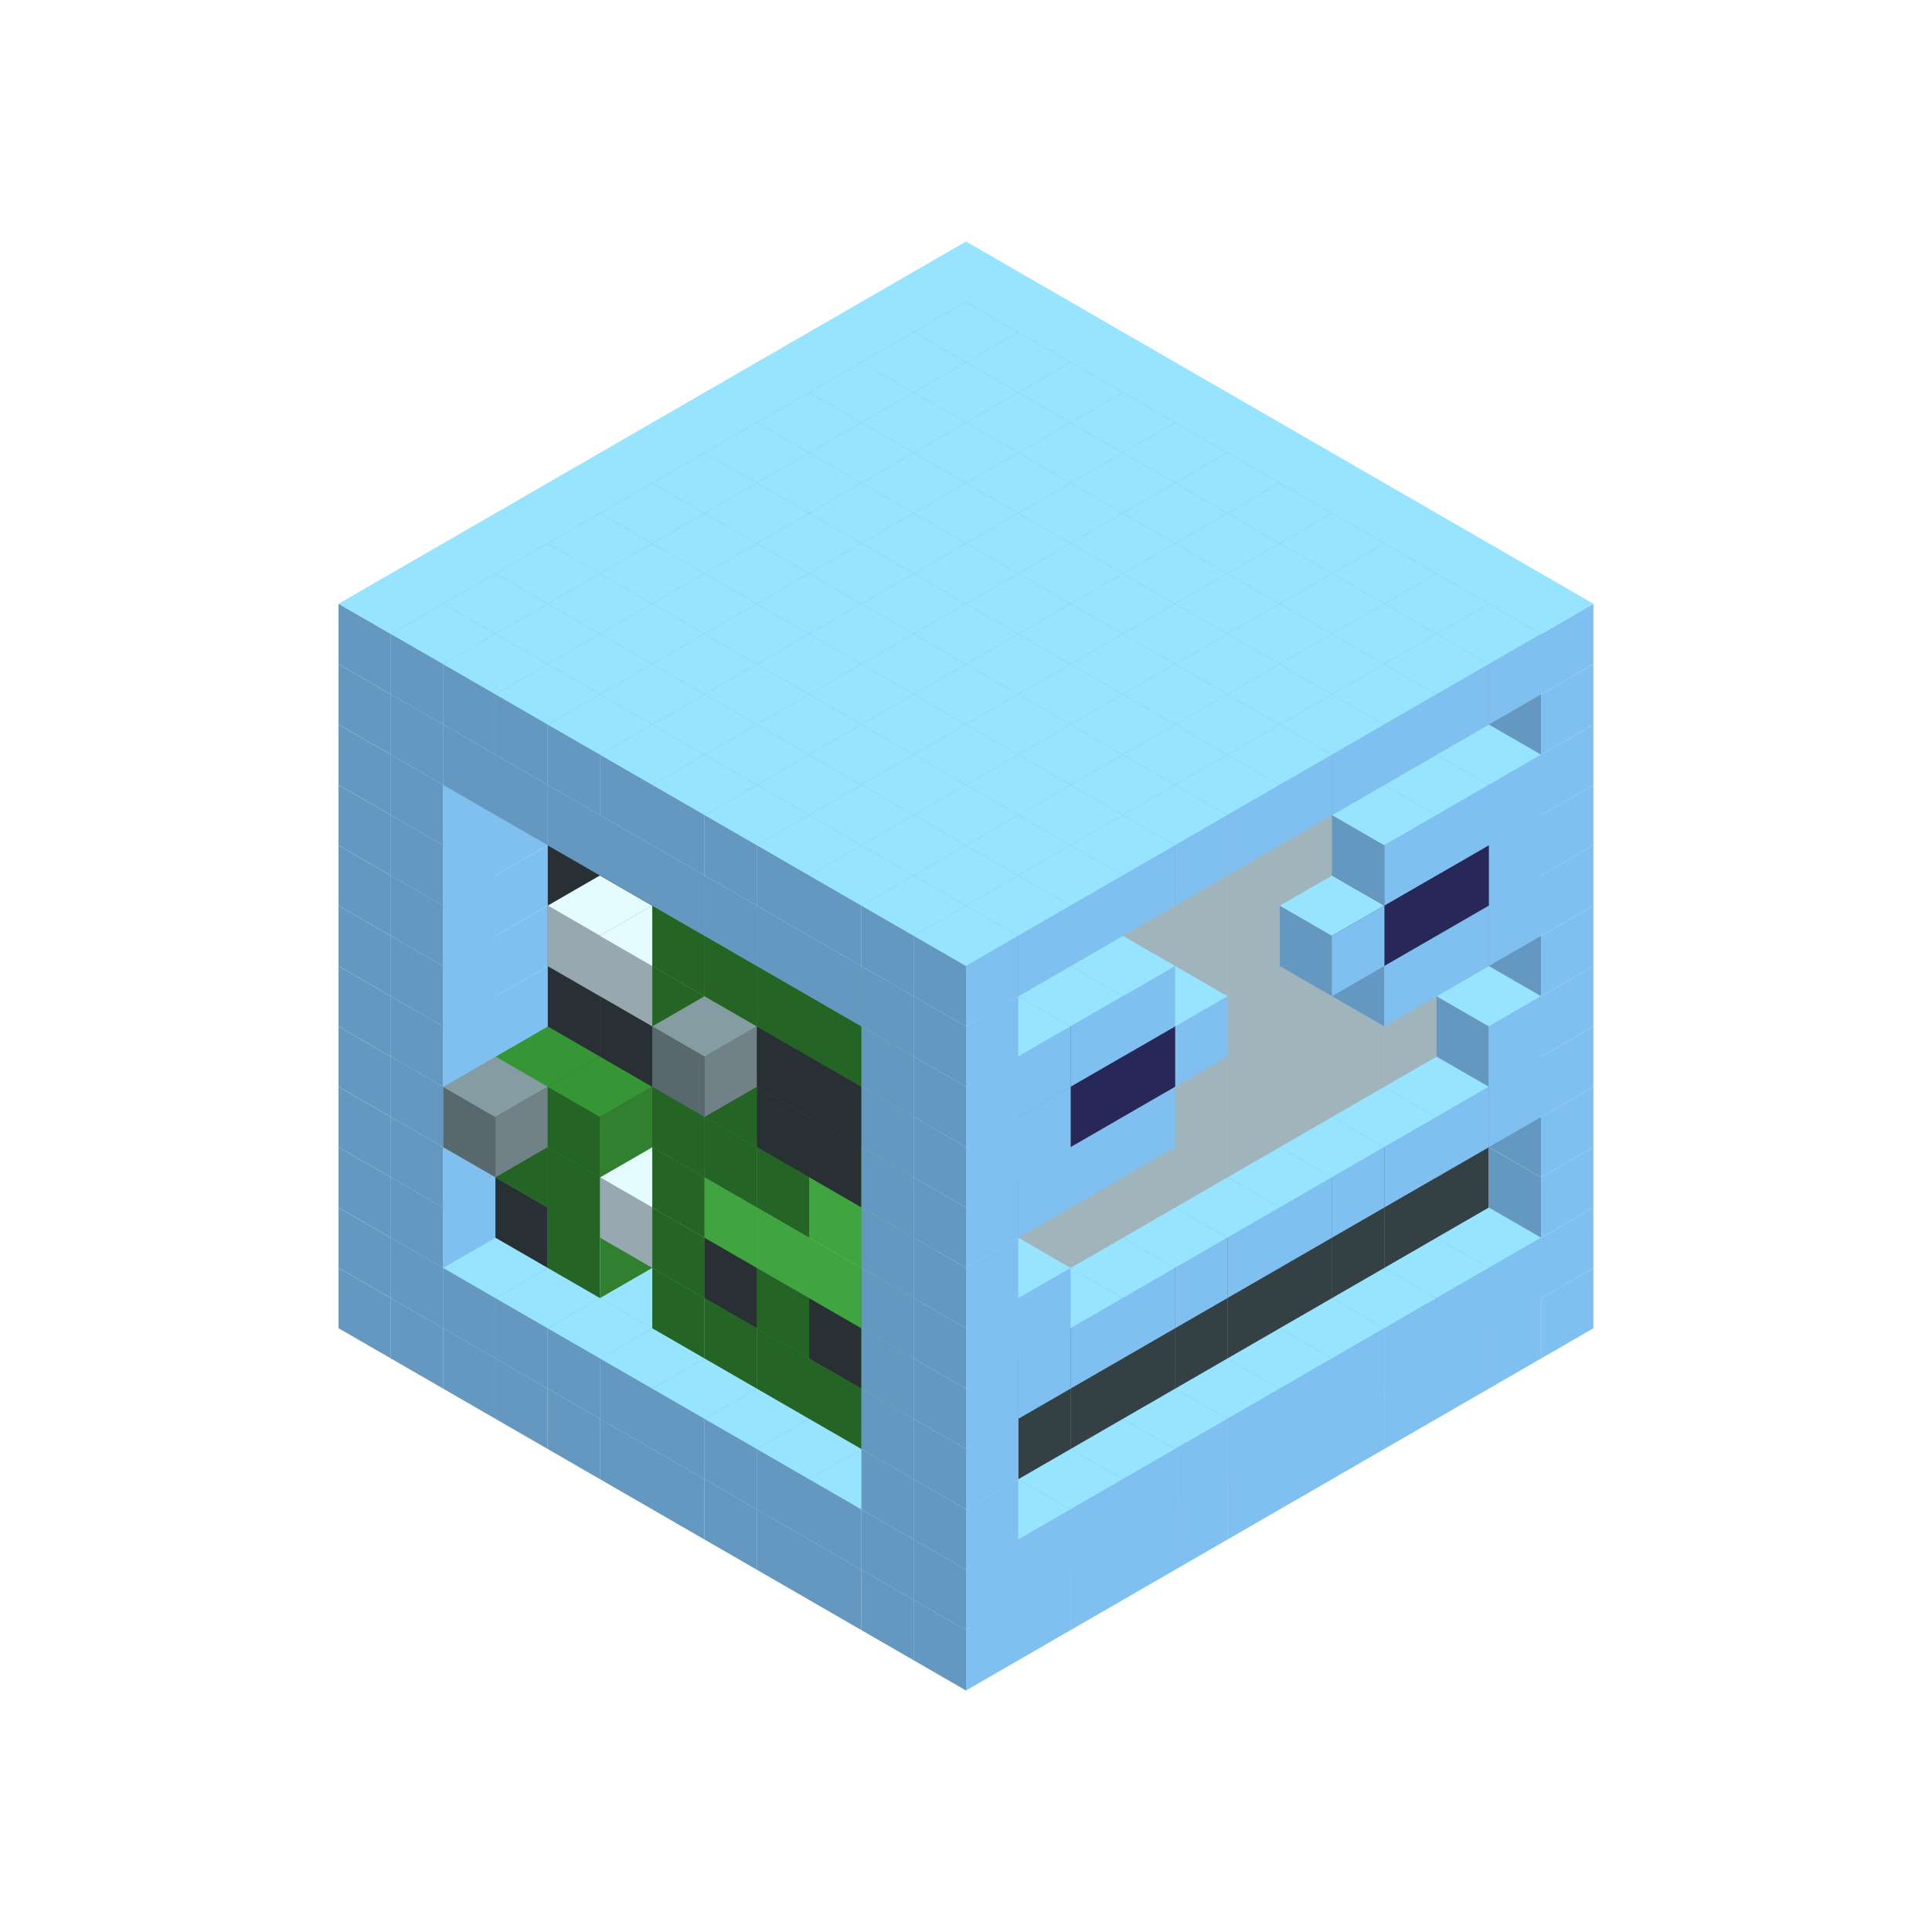 
<svg width='600' height='600' viewBox='4436371 5550000 3200000 3200000' xmlns='http://www.w3.org/2000/svg' xmlns:xlink='http://www.w3.org/1999/xlink'>
<use xlink:href='#v-0x000001a0-1' transform='translate(983738,3600000)'/>
<use xlink:href='#v-0x000001a0-1' transform='translate(1070341,3650000)'/>
<use xlink:href='#v-0x000001a0-1' transform='translate(1156944,3700000)'/>
<use xlink:href='#v-0x000001a0-1' transform='translate(1243547,3750000)'/>
<use xlink:href='#v-0x000001a0-1' transform='translate(1330150,3800000)'/>
<use xlink:href='#v-0x000001a0-1' transform='translate(1416753,3850000)'/>
<use xlink:href='#v-0x000001a0-1' transform='translate(1503356,3900000)'/>
<use xlink:href='#v-0x000001a0-1' transform='translate(1589959,3950000)'/>
<use xlink:href='#v-0x000001a0-1' transform='translate(1676562,4000000)'/>
<use xlink:href='#v-0x000001a0-1' transform='translate(1763165,4050000)'/>
<use xlink:href='#v-0x000001a0-1' transform='translate(1849768,4100000)'/>
<use xlink:href='#v-0x000001a0-1' transform='translate(2889004,3600000)'/>
<use xlink:href='#v-0x000001a0-1' transform='translate(2802401,3650000)'/>
<use xlink:href='#v-0x000001a0-1' transform='translate(2715798,3700000)'/>
<use xlink:href='#v-0x000001a0-1' transform='translate(2629195,3750000)'/>
<use xlink:href='#v-0x000001a0-1' transform='translate(2542592,3800000)'/>
<use xlink:href='#v-0x000001a0-1' transform='translate(2455989,3850000)'/>
<use xlink:href='#v-0x000001a0-1' transform='translate(2369386,3900000)'/>
<use xlink:href='#v-0x000001a0-1' transform='translate(2282783,3950000)'/>
<use xlink:href='#v-0x000001a0-1' transform='translate(2196180,4000000)'/>
<use xlink:href='#v-0x000001a0-1' transform='translate(2109577,4050000)'/>
<use xlink:href='#v-0x000001a0-1' transform='translate(2022974,4100000)'/>
<use xlink:href='#v-0x000001a0-1' transform='translate(1936371,4150000)'/>
<use xlink:href='#v-0x000001a0-1' transform='translate(983738,3500000)'/>
<use xlink:href='#v-0x000001a0-1' transform='translate(1156944,3500000)'/>
<use xlink:href='#v-0x000001a0-1' transform='translate(1070341,3550000)'/>
<use xlink:href='#v-0x000001a0-1' transform='translate(1243547,3550000)'/>
<use xlink:href='#v-0x000001a0-1' transform='translate(1156944,3600000)'/>
<use xlink:href='#v-0x000001a0-1' transform='translate(1330150,3600000)'/>
<use xlink:href='#v-0x000001a0-1' transform='translate(1243547,3650000)'/>
<use xlink:href='#v-0x000001a0-1' transform='translate(1416753,3650000)'/>
<use xlink:href='#v-0x000001a0-1' transform='translate(1330150,3700000)'/>
<use xlink:href='#v-0x000001a0-1' transform='translate(1503356,3700000)'/>
<use xlink:href='#v-0x000001a0-1' transform='translate(1416753,3750000)'/>
<use xlink:href='#v-0x000001a0-1' transform='translate(1589959,3750000)'/>
<use xlink:href='#v-0x000001a0-1' transform='translate(1503356,3800000)'/>
<use xlink:href='#v-0x000001a0-1' transform='translate(1676562,3800000)'/>
<use xlink:href='#v-0x000001a0-1' transform='translate(1589959,3850000)'/>
<use xlink:href='#v-0x000001a0-1' transform='translate(1763165,3850000)'/>
<use xlink:href='#v-0x000001a0-1' transform='translate(1676562,3900000)'/>
<use xlink:href='#v-0x000001a0-1' transform='translate(1849768,3900000)'/>
<use xlink:href='#v-0x000001a0-1' transform='translate(1763165,3950000)'/>
<use xlink:href='#v-0x000001a0-2' transform='translate(2715798,3500000)'/>
<use xlink:href='#v-0x000001a0-2' transform='translate(2629195,3550000)'/>
<use xlink:href='#v-0x000001a0-2' transform='translate(2542592,3600000)'/>
<use xlink:href='#v-0x000001a0-2' transform='translate(2455989,3650000)'/>
<use xlink:href='#v-0x000001a0-2' transform='translate(2369386,3700000)'/>
<use xlink:href='#v-0x000001a0-2' transform='translate(2282783,3750000)'/>
<use xlink:href='#v-0x000001a0-2' transform='translate(2196180,3800000)'/>
<use xlink:href='#v-0x000001a0-2' transform='translate(2109577,3850000)'/>
<use xlink:href='#v-0x000001a0-2' transform='translate(2022974,3900000)'/>
<use xlink:href='#v-0x000001a0-1' transform='translate(1936371,3950000)'/>
<use xlink:href='#v-0x000001a0-1' transform='translate(1849768,4000000)'/>
<use xlink:href='#v-0x000001a0-1' transform='translate(2889004,3500000)'/>
<use xlink:href='#v-0x000001a0-1' transform='translate(2802401,3550000)'/>
<use xlink:href='#v-0x000001a0-1' transform='translate(2715798,3600000)'/>
<use xlink:href='#v-0x000001a0-1' transform='translate(2629195,3650000)'/>
<use xlink:href='#v-0x000001a0-1' transform='translate(2542592,3700000)'/>
<use xlink:href='#v-0x000001a0-1' transform='translate(2455989,3750000)'/>
<use xlink:href='#v-0x000001a0-1' transform='translate(2369386,3800000)'/>
<use xlink:href='#v-0x000001a0-1' transform='translate(2282783,3850000)'/>
<use xlink:href='#v-0x000001a0-1' transform='translate(2196180,3900000)'/>
<use xlink:href='#v-0x000001a0-1' transform='translate(2109577,3950000)'/>
<use xlink:href='#v-0x000001a0-1' transform='translate(2022974,4000000)'/>
<use xlink:href='#v-0x000001a0-1' transform='translate(1936371,4050000)'/>
<use xlink:href='#v-0x000001a0-1' transform='translate(983738,3400000)'/>
<use xlink:href='#v-0x000001a0-1' transform='translate(1156944,3400000)'/>
<use xlink:href='#v-0x000001a0-1' transform='translate(1070341,3450000)'/>
<use xlink:href='#v-0x000001a0-7' transform='translate(1330150,3400000)'/>
<use xlink:href='#v-0x000001a0-7' transform='translate(1243547,3450000)'/>
<use xlink:href='#v-0x000001a0-7' transform='translate(1416753,3450000)'/>
<use xlink:href='#v-0x000001a0-5' transform='translate(1330150,3500000)'/>
<use xlink:href='#v-0x000001a0-7' transform='translate(1503356,3500000)'/>
<use xlink:href='#v-0x000001a0-7' transform='translate(1589959,3550000)'/>
<use xlink:href='#v-0x000001a0-5' transform='translate(1503356,3600000)'/>
<use xlink:href='#v-0x000001a0-7' transform='translate(1676562,3600000)'/>
<use xlink:href='#v-0x000001a0-5' transform='translate(1589959,3650000)'/>
<use xlink:href='#v-0x000001a0-7' transform='translate(1763165,3650000)'/>
<use xlink:href='#v-0x000001a0-5' transform='translate(1676562,3700000)'/>
<use xlink:href='#v-0x000001a0-7' transform='translate(1849768,3700000)'/>
<use xlink:href='#v-0x000001a0-5' transform='translate(1763165,3750000)'/>
<use xlink:href='#v-0x000001a0-7' transform='translate(1936371,3750000)'/>
<use xlink:href='#v-0x000001a0-5' transform='translate(1849768,3800000)'/>
<use xlink:href='#v-0x000001a0-4' transform='translate(2715798,3400000)'/>
<use xlink:href='#v-0x000001a0-4' transform='translate(2629195,3450000)'/>
<use xlink:href='#v-0x000001a0-4' transform='translate(2542592,3500000)'/>
<use xlink:href='#v-0x000001a0-4' transform='translate(2455989,3550000)'/>
<use xlink:href='#v-0x000001a0-4' transform='translate(2369386,3600000)'/>
<use xlink:href='#v-0x000001a0-4' transform='translate(2282783,3650000)'/>
<use xlink:href='#v-0x000001a0-4' transform='translate(2196180,3700000)'/>
<use xlink:href='#v-0x000001a0-4' transform='translate(2109577,3750000)'/>
<use xlink:href='#v-0x000001a0-4' transform='translate(2022974,3800000)'/>
<use xlink:href='#v-0x000001a0-1' transform='translate(1936371,3850000)'/>
<use xlink:href='#v-0x000001a0-1' transform='translate(1849768,3900000)'/>
<use xlink:href='#v-0x000001a0-1' transform='translate(2889004,3400000)'/>
<use xlink:href='#v-0x000001a0-1' transform='translate(1936371,3950000)'/>
<use xlink:href='#v-0x000001a0-1' transform='translate(983738,3300000)'/>
<use xlink:href='#v-0x000001a0-1' transform='translate(1156944,3300000)'/>
<use xlink:href='#v-0x000001a0-1' transform='translate(1070341,3350000)'/>
<use xlink:href='#v-0x000001a0-7' transform='translate(1330150,3300000)'/>
<use xlink:href='#v-0x000001a0-5' transform='translate(1243547,3350000)'/>
<use xlink:href='#v-0x000001a0-7' transform='translate(1416753,3350000)'/>
<use xlink:href='#v-0x000001a0-5' transform='translate(1330150,3400000)'/>
<use xlink:href='#v-0x000001a0-7' transform='translate(1503356,3400000)'/>
<use xlink:href='#v-0x000001a0-9' transform='translate(1416753,3450000)'/>
<use xlink:href='#v-0x000001a0-7' transform='translate(1589959,3450000)'/>
<use xlink:href='#v-0x000001a0-5' transform='translate(1503356,3500000)'/>
<use xlink:href='#v-0x000001a0-7' transform='translate(1676562,3500000)'/>
<use xlink:href='#v-0x000001a0-7' transform='translate(1589959,3550000)'/>
<use xlink:href='#v-0x000001a0-7' transform='translate(1763165,3550000)'/>
<use xlink:href='#v-0x000001a0-5' transform='translate(1676562,3600000)'/>
<use xlink:href='#v-0x000001a0-7' transform='translate(1849768,3600000)'/>
<use xlink:href='#v-0x000001a0-7' transform='translate(1763165,3650000)'/>
<use xlink:href='#v-0x000001a0-7' transform='translate(1936371,3650000)'/>
<use xlink:href='#v-0x000001a0-5' transform='translate(1849768,3700000)'/>
<use xlink:href='#v-0x000001a0-4' transform='translate(2715798,3300000)'/>
<use xlink:href='#v-0x000001a0-4' transform='translate(2629195,3350000)'/>
<use xlink:href='#v-0x000001a0-4' transform='translate(2542592,3400000)'/>
<use xlink:href='#v-0x000001a0-4' transform='translate(2455989,3450000)'/>
<use xlink:href='#v-0x000001a0-4' transform='translate(2369386,3500000)'/>
<use xlink:href='#v-0x000001a0-4' transform='translate(2282783,3550000)'/>
<use xlink:href='#v-0x000001a0-4' transform='translate(2196180,3600000)'/>
<use xlink:href='#v-0x000001a0-4' transform='translate(2109577,3650000)'/>
<use xlink:href='#v-0x000001a0-4' transform='translate(2022974,3700000)'/>
<use xlink:href='#v-0x000001a0-1' transform='translate(1936371,3750000)'/>
<use xlink:href='#v-0x000001a0-1' transform='translate(1849768,3800000)'/>
<use xlink:href='#v-0x000001a0-1' transform='translate(2889004,3300000)'/>
<use xlink:href='#v-0x000001a0-1' transform='translate(1936371,3850000)'/>
<use xlink:href='#v-0x000001a0-1' transform='translate(983738,3200000)'/>
<use xlink:href='#v-0x000001a0-1' transform='translate(1156944,3200000)'/>
<use xlink:href='#v-0x000001a0-1' transform='translate(1070341,3250000)'/>
<use xlink:href='#v-0x000001a0-7' transform='translate(1330150,3200000)'/>
<use xlink:href='#v-0x000001a0-5' transform='translate(1243547,3250000)'/>
<use xlink:href='#v-0x000001a0-8' transform='translate(1156944,3300000)'/>
<use xlink:href='#v-0x000001a0-7' transform='translate(1416753,3250000)'/>
<use xlink:href='#v-0x000001a0-5' transform='translate(1330150,3300000)'/>
<use xlink:href='#v-0x000001a0-7' transform='translate(1503356,3300000)'/>
<use xlink:href='#v-0x000001a0-7' transform='translate(1589959,3350000)'/>
<use xlink:href='#v-0x000001a0-5' transform='translate(1503356,3400000)'/>
<use xlink:href='#v-0x000001a0-7' transform='translate(1676562,3400000)'/>
<use xlink:href='#v-0x000001a0-6' transform='translate(1589959,3450000)'/>
<use xlink:href='#v-0x000001a0-7' transform='translate(1763165,3450000)'/>
<use xlink:href='#v-0x000001a0-6' transform='translate(1676562,3500000)'/>
<use xlink:href='#v-0x000001a0-7' transform='translate(1849768,3500000)'/>
<use xlink:href='#v-0x000001a0-6' transform='translate(1763165,3550000)'/>
<use xlink:href='#v-0x000001a0-7' transform='translate(1936371,3550000)'/>
<use xlink:href='#v-0x000001a0-5' transform='translate(1849768,3600000)'/>
<use xlink:href='#v-0x000001a0-2' transform='translate(2715798,3200000)'/>
<use xlink:href='#v-0x000001a0-2' transform='translate(2629195,3250000)'/>
<use xlink:href='#v-0x000001a0-2' transform='translate(2542592,3300000)'/>
<use xlink:href='#v-0x000001a0-2' transform='translate(2455989,3350000)'/>
<use xlink:href='#v-0x000001a0-2' transform='translate(2369386,3400000)'/>
<use xlink:href='#v-0x000001a0-2' transform='translate(2282783,3450000)'/>
<use xlink:href='#v-0x000001a0-2' transform='translate(2196180,3500000)'/>
<use xlink:href='#v-0x000001a0-2' transform='translate(2109577,3550000)'/>
<use xlink:href='#v-0x000001a0-2' transform='translate(2022974,3600000)'/>
<use xlink:href='#v-0x000001a0-1' transform='translate(1936371,3650000)'/>
<use xlink:href='#v-0x000001a0-1' transform='translate(1849768,3700000)'/>
<use xlink:href='#v-0x000001a0-1' transform='translate(2889004,3200000)'/>
<use xlink:href='#v-0x000001a0-1' transform='translate(2802401,3250000)'/>
<use xlink:href='#v-0x000001a0-1' transform='translate(2715798,3300000)'/>
<use xlink:href='#v-0x000001a0-1' transform='translate(2629195,3350000)'/>
<use xlink:href='#v-0x000001a0-1' transform='translate(2542592,3400000)'/>
<use xlink:href='#v-0x000001a0-1' transform='translate(2455989,3450000)'/>
<use xlink:href='#v-0x000001a0-1' transform='translate(2369386,3500000)'/>
<use xlink:href='#v-0x000001a0-1' transform='translate(2282783,3550000)'/>
<use xlink:href='#v-0x000001a0-1' transform='translate(2196180,3600000)'/>
<use xlink:href='#v-0x000001a0-1' transform='translate(2109577,3650000)'/>
<use xlink:href='#v-0x000001a0-1' transform='translate(2022974,3700000)'/>
<use xlink:href='#v-0x000001a0-1' transform='translate(1936371,3750000)'/>
<use xlink:href='#v-0x000001a0-1' transform='translate(983738,3100000)'/>
<use xlink:href='#v-0x000001a0-1' transform='translate(1156944,3100000)'/>
<use xlink:href='#v-0x000001a0-1' transform='translate(1070341,3150000)'/>
<use xlink:href='#v-0x000001a0-7' transform='translate(1330150,3100000)'/>
<use xlink:href='#v-0x000001a0-7' transform='translate(1416753,3150000)'/>
<use xlink:href='#v-0x000001a0-7' transform='translate(1503356,3200000)'/>
<use xlink:href='#v-0x000001a0-7' transform='translate(1589959,3250000)'/>
<use xlink:href='#v-0x000001a0-5' transform='translate(1503356,3300000)'/>
<use xlink:href='#v-0x000001a0-7' transform='translate(1676562,3300000)'/>
<use xlink:href='#v-0x000001a0-5' transform='translate(1589959,3350000)'/>
<use xlink:href='#v-0x000001a0-7' transform='translate(1763165,3350000)'/>
<use xlink:href='#v-0x000001a0-5' transform='translate(1676562,3400000)'/>
<use xlink:href='#v-0x000001a0-7' transform='translate(1849768,3400000)'/>
<use xlink:href='#v-0x000001a0-6' transform='translate(1763165,3450000)'/>
<use xlink:href='#v-0x000001a0-7' transform='translate(1936371,3450000)'/>
<use xlink:href='#v-0x000001a0-5' transform='translate(1849768,3500000)'/>
<use xlink:href='#v-0x000001a0-2' transform='translate(2715798,3100000)'/>
<use xlink:href='#v-0x000001a0-2' transform='translate(2629195,3150000)'/>
<use xlink:href='#v-0x000001a0-2' transform='translate(2542592,3200000)'/>
<use xlink:href='#v-0x000001a0-2' transform='translate(2455989,3250000)'/>
<use xlink:href='#v-0x000001a0-2' transform='translate(2369386,3300000)'/>
<use xlink:href='#v-0x000001a0-2' transform='translate(2282783,3350000)'/>
<use xlink:href='#v-0x000001a0-2' transform='translate(2196180,3400000)'/>
<use xlink:href='#v-0x000001a0-2' transform='translate(2109577,3450000)'/>
<use xlink:href='#v-0x000001a0-2' transform='translate(2022974,3500000)'/>
<use xlink:href='#v-0x000001a0-1' transform='translate(1936371,3550000)'/>
<use xlink:href='#v-0x000001a0-1' transform='translate(1849768,3600000)'/>
<use xlink:href='#v-0x000001a0-1' transform='translate(2889004,3100000)'/>
<use xlink:href='#v-0x000001a0-1' transform='translate(2802401,3150000)'/>
<use xlink:href='#v-0x000001a0-1' transform='translate(2022974,3600000)'/>
<use xlink:href='#v-0x000001a0-1' transform='translate(1936371,3650000)'/>
<use xlink:href='#v-0x000001a0-1' transform='translate(983738,3000000)'/>
<use xlink:href='#v-0x000001a0-1' transform='translate(1156944,3000000)'/>
<use xlink:href='#v-0x000001a0-1' transform='translate(1070341,3050000)'/>
<use xlink:href='#v-0x000001a0-7' transform='translate(1330150,3000000)'/>
<use xlink:href='#v-0x000001a0-7' transform='translate(1416753,3050000)'/>
<use xlink:href='#v-0x000001a0-7' transform='translate(1503356,3100000)'/>
<use xlink:href='#v-0x000001a0-7' transform='translate(1589959,3150000)'/>
<use xlink:href='#v-0x000001a0-5' transform='translate(1503356,3200000)'/>
<use xlink:href='#v-0x000001a0-7' transform='translate(1676562,3200000)'/>
<use xlink:href='#v-0x000001a0-5' transform='translate(1589959,3250000)'/>
<use xlink:href='#v-0x000001a0-7' transform='translate(1763165,3250000)'/>
<use xlink:href='#v-0x000001a0-7' transform='translate(1676562,3300000)'/>
<use xlink:href='#v-0x000001a0-7' transform='translate(1849768,3300000)'/>
<use xlink:href='#v-0x000001a0-7' transform='translate(1763165,3350000)'/>
<use xlink:href='#v-0x000001a0-7' transform='translate(1936371,3350000)'/>
<use xlink:href='#v-0x000001a0-5' transform='translate(1849768,3400000)'/>
<use xlink:href='#v-0x000001a0-2' transform='translate(2715798,3000000)'/>
<use xlink:href='#v-0x000001a0-2' transform='translate(2629195,3050000)'/>
<use xlink:href='#v-0x000001a0-2' transform='translate(2542592,3100000)'/>
<use xlink:href='#v-0x000001a0-2' transform='translate(2455989,3150000)'/>
<use xlink:href='#v-0x000001a0-2' transform='translate(2369386,3200000)'/>
<use xlink:href='#v-0x000001a0-2' transform='translate(2282783,3250000)'/>
<use xlink:href='#v-0x000001a0-2' transform='translate(2196180,3300000)'/>
<use xlink:href='#v-0x000001a0-2' transform='translate(2109577,3350000)'/>
<use xlink:href='#v-0x000001a0-2' transform='translate(2022974,3400000)'/>
<use xlink:href='#v-0x000001a0-1' transform='translate(1936371,3450000)'/>
<use xlink:href='#v-0x000001a0-1' transform='translate(1849768,3500000)'/>
<use xlink:href='#v-0x000001a0-1' transform='translate(2889004,3000000)'/>
<use xlink:href='#v-0x000001a0-1' transform='translate(1936371,3550000)'/>
<use xlink:href='#v-0x000001a0-1' transform='translate(983738,2900000)'/>
<use xlink:href='#v-0x000001a0-1' transform='translate(1156944,2900000)'/>
<use xlink:href='#v-0x000001a0-1' transform='translate(1070341,2950000)'/>
<use xlink:href='#v-0x000001a0-7' transform='translate(1330150,2900000)'/>
<use xlink:href='#v-0x000001a0-7' transform='translate(1416753,2950000)'/>
<use xlink:href='#v-0x000001a0-9' transform='translate(1330150,3000000)'/>
<use xlink:href='#v-0x000001a0-7' transform='translate(1503356,3000000)'/>
<use xlink:href='#v-0x000001a0-9' transform='translate(1416753,3050000)'/>
<use xlink:href='#v-0x000001a0-7' transform='translate(1589959,3050000)'/>
<use xlink:href='#v-0x000001a0-5' transform='translate(1503356,3100000)'/>
<use xlink:href='#v-0x000001a0-7' transform='translate(1676562,3100000)'/>
<use xlink:href='#v-0x000001a0-5' transform='translate(1589959,3150000)'/>
<use xlink:href='#v-0x000001a0-8' transform='translate(1503356,3200000)'/>
<use xlink:href='#v-0x000001a0-7' transform='translate(1763165,3150000)'/>
<use xlink:href='#v-0x000001a0-7' transform='translate(1676562,3200000)'/>
<use xlink:href='#v-0x000001a0-7' transform='translate(1849768,3200000)'/>
<use xlink:href='#v-0x000001a0-7' transform='translate(1763165,3250000)'/>
<use xlink:href='#v-0x000001a0-7' transform='translate(1936371,3250000)'/>
<use xlink:href='#v-0x000001a0-5' transform='translate(1849768,3300000)'/>
<use xlink:href='#v-0x000001a0-2' transform='translate(2715798,2900000)'/>
<use xlink:href='#v-0x000001a0-2' transform='translate(2629195,2950000)'/>
<use xlink:href='#v-0x000001a0-2' transform='translate(2542592,3000000)'/>
<use xlink:href='#v-0x000001a0-2' transform='translate(2455989,3050000)'/>
<use xlink:href='#v-0x000001a0-2' transform='translate(2369386,3100000)'/>
<use xlink:href='#v-0x000001a0-2' transform='translate(2282783,3150000)'/>
<use xlink:href='#v-0x000001a0-2' transform='translate(2196180,3200000)'/>
<use xlink:href='#v-0x000001a0-2' transform='translate(2109577,3250000)'/>
<use xlink:href='#v-0x000001a0-2' transform='translate(2022974,3300000)'/>
<use xlink:href='#v-0x000001a0-1' transform='translate(1936371,3350000)'/>
<use xlink:href='#v-0x000001a0-1' transform='translate(1849768,3400000)'/>
<use xlink:href='#v-0x000001a0-1' transform='translate(2889004,2900000)'/>
<use xlink:href='#v-0x000001a0-1' transform='translate(2802401,2950000)'/>
<use xlink:href='#v-0x000001a0-1' transform='translate(2715798,3000000)'/>
<use xlink:href='#v-0x000001a0-1' transform='translate(2629195,3050000)'/>
<use xlink:href='#v-0x000001a0-1' transform='translate(2196180,3300000)'/>
<use xlink:href='#v-0x000001a0-1' transform='translate(2109577,3350000)'/>
<use xlink:href='#v-0x000001a0-1' transform='translate(2022974,3400000)'/>
<use xlink:href='#v-0x000001a0-1' transform='translate(1936371,3450000)'/>
<use xlink:href='#v-0x000001a0-1' transform='translate(983738,2800000)'/>
<use xlink:href='#v-0x000001a0-1' transform='translate(1156944,2800000)'/>
<use xlink:href='#v-0x000001a0-1' transform='translate(1070341,2850000)'/>
<use xlink:href='#v-0x000001a0-7' transform='translate(1330150,2800000)'/>
<use xlink:href='#v-0x000001a0-7' transform='translate(1416753,2850000)'/>
<use xlink:href='#v-0x000001a0-7' transform='translate(1503356,2900000)'/>
<use xlink:href='#v-0x000001a0-7' transform='translate(1589959,2950000)'/>
<use xlink:href='#v-0x000001a0-5' transform='translate(1503356,3000000)'/>
<use xlink:href='#v-0x000001a0-7' transform='translate(1676562,3000000)'/>
<use xlink:href='#v-0x000001a0-5' transform='translate(1589959,3050000)'/>
<use xlink:href='#v-0x000001a0-7' transform='translate(1763165,3050000)'/>
<use xlink:href='#v-0x000001a0-5' transform='translate(1676562,3100000)'/>
<use xlink:href='#v-0x000001a0-7' transform='translate(1849768,3100000)'/>
<use xlink:href='#v-0x000001a0-5' transform='translate(1763165,3150000)'/>
<use xlink:href='#v-0x000001a0-7' transform='translate(1936371,3150000)'/>
<use xlink:href='#v-0x000001a0-5' transform='translate(1849768,3200000)'/>
<use xlink:href='#v-0x000001a0-2' transform='translate(2715798,2800000)'/>
<use xlink:href='#v-0x000001a0-2' transform='translate(2629195,2850000)'/>
<use xlink:href='#v-0x000001a0-2' transform='translate(2542592,2900000)'/>
<use xlink:href='#v-0x000001a0-2' transform='translate(2455989,2950000)'/>
<use xlink:href='#v-0x000001a0-2' transform='translate(2369386,3000000)'/>
<use xlink:href='#v-0x000001a0-2' transform='translate(2282783,3050000)'/>
<use xlink:href='#v-0x000001a0-2' transform='translate(2196180,3100000)'/>
<use xlink:href='#v-0x000001a0-2' transform='translate(2109577,3150000)'/>
<use xlink:href='#v-0x000001a0-2' transform='translate(2022974,3200000)'/>
<use xlink:href='#v-0x000001a0-1' transform='translate(1936371,3250000)'/>
<use xlink:href='#v-0x000001a0-1' transform='translate(1849768,3300000)'/>
<use xlink:href='#v-0x000001a0-1' transform='translate(2889004,2800000)'/>
<use xlink:href='#v-0x000001a0-1' transform='translate(2802401,2850000)'/>
<use xlink:href='#v-0x000001a0-3' transform='translate(2715798,2900000)'/>
<use xlink:href='#v-0x000001a0-3' transform='translate(2629195,2950000)'/>
<use xlink:href='#v-0x000001a0-1' transform='translate(2542592,3000000)'/>
<use xlink:href='#v-0x000001a0-1' transform='translate(2282783,3150000)'/>
<use xlink:href='#v-0x000001a0-3' transform='translate(2196180,3200000)'/>
<use xlink:href='#v-0x000001a0-3' transform='translate(2109577,3250000)'/>
<use xlink:href='#v-0x000001a0-1' transform='translate(2022974,3300000)'/>
<use xlink:href='#v-0x000001a0-1' transform='translate(1936371,3350000)'/>
<use xlink:href='#v-0x000001a0-1' transform='translate(983738,2700000)'/>
<use xlink:href='#v-0x000001a0-1' transform='translate(1156944,2700000)'/>
<use xlink:href='#v-0x000001a0-1' transform='translate(1070341,2750000)'/>
<use xlink:href='#v-0x000001a0-7' transform='translate(1330150,2700000)'/>
<use xlink:href='#v-0x000001a0-7' transform='translate(1416753,2750000)'/>
<use xlink:href='#v-0x000001a0-7' transform='translate(1503356,2800000)'/>
<use xlink:href='#v-0x000001a0-7' transform='translate(1589959,2850000)'/>
<use xlink:href='#v-0x000001a0-7' transform='translate(1676562,2900000)'/>
<use xlink:href='#v-0x000001a0-7' transform='translate(1763165,2950000)'/>
<use xlink:href='#v-0x000001a0-7' transform='translate(1849768,3000000)'/>
<use xlink:href='#v-0x000001a0-7' transform='translate(1936371,3050000)'/>
<use xlink:href='#v-0x000001a0-2' transform='translate(2715798,2700000)'/>
<use xlink:href='#v-0x000001a0-2' transform='translate(2629195,2750000)'/>
<use xlink:href='#v-0x000001a0-2' transform='translate(2542592,2800000)'/>
<use xlink:href='#v-0x000001a0-2' transform='translate(2455989,2850000)'/>
<use xlink:href='#v-0x000001a0-2' transform='translate(2369386,2900000)'/>
<use xlink:href='#v-0x000001a0-2' transform='translate(2282783,2950000)'/>
<use xlink:href='#v-0x000001a0-2' transform='translate(2196180,3000000)'/>
<use xlink:href='#v-0x000001a0-2' transform='translate(2109577,3050000)'/>
<use xlink:href='#v-0x000001a0-2' transform='translate(2022974,3100000)'/>
<use xlink:href='#v-0x000001a0-1' transform='translate(1936371,3150000)'/>
<use xlink:href='#v-0x000001a0-1' transform='translate(1849768,3200000)'/>
<use xlink:href='#v-0x000001a0-1' transform='translate(2889004,2700000)'/>
<use xlink:href='#v-0x000001a0-1' transform='translate(2802401,2750000)'/>
<use xlink:href='#v-0x000001a0-1' transform='translate(2715798,2800000)'/>
<use xlink:href='#v-0x000001a0-1' transform='translate(2629195,2850000)'/>
<use xlink:href='#v-0x000001a0-1' transform='translate(2196180,3100000)'/>
<use xlink:href='#v-0x000001a0-1' transform='translate(2109577,3150000)'/>
<use xlink:href='#v-0x000001a0-1' transform='translate(2022974,3200000)'/>
<use xlink:href='#v-0x000001a0-1' transform='translate(1936371,3250000)'/>
<use xlink:href='#v-0x000001a0-1' transform='translate(983738,2600000)'/>
<use xlink:href='#v-0x000001a0-1' transform='translate(1156944,2600000)'/>
<use xlink:href='#v-0x000001a0-1' transform='translate(1070341,2650000)'/>
<use xlink:href='#v-0x000001a0-1' transform='translate(1243547,2650000)'/>
<use xlink:href='#v-0x000001a0-1' transform='translate(1156944,2700000)'/>
<use xlink:href='#v-0x000001a0-1' transform='translate(1330150,2700000)'/>
<use xlink:href='#v-0x000001a0-1' transform='translate(1243547,2750000)'/>
<use xlink:href='#v-0x000001a0-1' transform='translate(1416753,2750000)'/>
<use xlink:href='#v-0x000001a0-1' transform='translate(1330150,2800000)'/>
<use xlink:href='#v-0x000001a0-1' transform='translate(1503356,2800000)'/>
<use xlink:href='#v-0x000001a0-1' transform='translate(1416753,2850000)'/>
<use xlink:href='#v-0x000001a0-1' transform='translate(1589959,2850000)'/>
<use xlink:href='#v-0x000001a0-1' transform='translate(1503356,2900000)'/>
<use xlink:href='#v-0x000001a0-1' transform='translate(1676562,2900000)'/>
<use xlink:href='#v-0x000001a0-1' transform='translate(1589959,2950000)'/>
<use xlink:href='#v-0x000001a0-1' transform='translate(1763165,2950000)'/>
<use xlink:href='#v-0x000001a0-1' transform='translate(1676562,3000000)'/>
<use xlink:href='#v-0x000001a0-1' transform='translate(1849768,3000000)'/>
<use xlink:href='#v-0x000001a0-1' transform='translate(1763165,3050000)'/>
<use xlink:href='#v-0x000001a0-2' transform='translate(2715798,2600000)'/>
<use xlink:href='#v-0x000001a0-2' transform='translate(2629195,2650000)'/>
<use xlink:href='#v-0x000001a0-2' transform='translate(2542592,2700000)'/>
<use xlink:href='#v-0x000001a0-2' transform='translate(2455989,2750000)'/>
<use xlink:href='#v-0x000001a0-2' transform='translate(2369386,2800000)'/>
<use xlink:href='#v-0x000001a0-2' transform='translate(2282783,2850000)'/>
<use xlink:href='#v-0x000001a0-2' transform='translate(2196180,2900000)'/>
<use xlink:href='#v-0x000001a0-2' transform='translate(2109577,2950000)'/>
<use xlink:href='#v-0x000001a0-2' transform='translate(2022974,3000000)'/>
<use xlink:href='#v-0x000001a0-1' transform='translate(1936371,3050000)'/>
<use xlink:href='#v-0x000001a0-1' transform='translate(1849768,3100000)'/>
<use xlink:href='#v-0x000001a0-1' transform='translate(2889004,2600000)'/>
<use xlink:href='#v-0x000001a0-1' transform='translate(1936371,3150000)'/>
<use xlink:href='#v-0x000001a0-1' transform='translate(1936371,1950000)'/>
<use xlink:href='#v-0x000001a0-1' transform='translate(1849768,2000000)'/>
<use xlink:href='#v-0x000001a0-1' transform='translate(1763165,2050000)'/>
<use xlink:href='#v-0x000001a0-1' transform='translate(1676562,2100000)'/>
<use xlink:href='#v-0x000001a0-1' transform='translate(1589959,2150000)'/>
<use xlink:href='#v-0x000001a0-1' transform='translate(1503356,2200000)'/>
<use xlink:href='#v-0x000001a0-1' transform='translate(1416753,2250000)'/>
<use xlink:href='#v-0x000001a0-1' transform='translate(1330150,2300000)'/>
<use xlink:href='#v-0x000001a0-1' transform='translate(1243547,2350000)'/>
<use xlink:href='#v-0x000001a0-1' transform='translate(1156944,2400000)'/>
<use xlink:href='#v-0x000001a0-1' transform='translate(1070341,2450000)'/>
<use xlink:href='#v-0x000001a0-1' transform='translate(983738,2500000)'/>
<use xlink:href='#v-0x000001a0-1' transform='translate(2022974,2000000)'/>
<use xlink:href='#v-0x000001a0-1' transform='translate(1936371,2050000)'/>
<use xlink:href='#v-0x000001a0-1' transform='translate(1849768,2100000)'/>
<use xlink:href='#v-0x000001a0-1' transform='translate(1763165,2150000)'/>
<use xlink:href='#v-0x000001a0-1' transform='translate(1676562,2200000)'/>
<use xlink:href='#v-0x000001a0-1' transform='translate(1589959,2250000)'/>
<use xlink:href='#v-0x000001a0-1' transform='translate(1503356,2300000)'/>
<use xlink:href='#v-0x000001a0-1' transform='translate(1416753,2350000)'/>
<use xlink:href='#v-0x000001a0-1' transform='translate(1330150,2400000)'/>
<use xlink:href='#v-0x000001a0-1' transform='translate(1243547,2450000)'/>
<use xlink:href='#v-0x000001a0-1' transform='translate(1156944,2500000)'/>
<use xlink:href='#v-0x000001a0-1' transform='translate(1070341,2550000)'/>
<use xlink:href='#v-0x000001a0-1' transform='translate(2109577,2050000)'/>
<use xlink:href='#v-0x000001a0-1' transform='translate(2022974,2100000)'/>
<use xlink:href='#v-0x000001a0-1' transform='translate(1936371,2150000)'/>
<use xlink:href='#v-0x000001a0-1' transform='translate(1849768,2200000)'/>
<use xlink:href='#v-0x000001a0-1' transform='translate(1763165,2250000)'/>
<use xlink:href='#v-0x000001a0-1' transform='translate(1676562,2300000)'/>
<use xlink:href='#v-0x000001a0-1' transform='translate(1589959,2350000)'/>
<use xlink:href='#v-0x000001a0-1' transform='translate(1503356,2400000)'/>
<use xlink:href='#v-0x000001a0-1' transform='translate(1416753,2450000)'/>
<use xlink:href='#v-0x000001a0-1' transform='translate(1330150,2500000)'/>
<use xlink:href='#v-0x000001a0-1' transform='translate(1243547,2550000)'/>
<use xlink:href='#v-0x000001a0-1' transform='translate(1156944,2600000)'/>
<use xlink:href='#v-0x000001a0-1' transform='translate(2196180,2100000)'/>
<use xlink:href='#v-0x000001a0-1' transform='translate(2109577,2150000)'/>
<use xlink:href='#v-0x000001a0-1' transform='translate(2022974,2200000)'/>
<use xlink:href='#v-0x000001a0-1' transform='translate(1936371,2250000)'/>
<use xlink:href='#v-0x000001a0-1' transform='translate(1849768,2300000)'/>
<use xlink:href='#v-0x000001a0-1' transform='translate(1763165,2350000)'/>
<use xlink:href='#v-0x000001a0-1' transform='translate(1676562,2400000)'/>
<use xlink:href='#v-0x000001a0-1' transform='translate(1589959,2450000)'/>
<use xlink:href='#v-0x000001a0-1' transform='translate(1503356,2500000)'/>
<use xlink:href='#v-0x000001a0-1' transform='translate(1416753,2550000)'/>
<use xlink:href='#v-0x000001a0-1' transform='translate(1330150,2600000)'/>
<use xlink:href='#v-0x000001a0-1' transform='translate(1243547,2650000)'/>
<use xlink:href='#v-0x000001a0-1' transform='translate(2282783,2150000)'/>
<use xlink:href='#v-0x000001a0-1' transform='translate(2196180,2200000)'/>
<use xlink:href='#v-0x000001a0-1' transform='translate(2109577,2250000)'/>
<use xlink:href='#v-0x000001a0-1' transform='translate(2022974,2300000)'/>
<use xlink:href='#v-0x000001a0-1' transform='translate(1936371,2350000)'/>
<use xlink:href='#v-0x000001a0-1' transform='translate(1849768,2400000)'/>
<use xlink:href='#v-0x000001a0-1' transform='translate(1763165,2450000)'/>
<use xlink:href='#v-0x000001a0-1' transform='translate(1676562,2500000)'/>
<use xlink:href='#v-0x000001a0-1' transform='translate(1589959,2550000)'/>
<use xlink:href='#v-0x000001a0-1' transform='translate(1503356,2600000)'/>
<use xlink:href='#v-0x000001a0-1' transform='translate(1416753,2650000)'/>
<use xlink:href='#v-0x000001a0-1' transform='translate(1330150,2700000)'/>
<use xlink:href='#v-0x000001a0-1' transform='translate(2369386,2200000)'/>
<use xlink:href='#v-0x000001a0-1' transform='translate(2282783,2250000)'/>
<use xlink:href='#v-0x000001a0-1' transform='translate(2196180,2300000)'/>
<use xlink:href='#v-0x000001a0-1' transform='translate(2109577,2350000)'/>
<use xlink:href='#v-0x000001a0-1' transform='translate(2022974,2400000)'/>
<use xlink:href='#v-0x000001a0-1' transform='translate(1936371,2450000)'/>
<use xlink:href='#v-0x000001a0-1' transform='translate(1849768,2500000)'/>
<use xlink:href='#v-0x000001a0-1' transform='translate(1763165,2550000)'/>
<use xlink:href='#v-0x000001a0-1' transform='translate(1676562,2600000)'/>
<use xlink:href='#v-0x000001a0-1' transform='translate(1589959,2650000)'/>
<use xlink:href='#v-0x000001a0-1' transform='translate(1503356,2700000)'/>
<use xlink:href='#v-0x000001a0-1' transform='translate(1416753,2750000)'/>
<use xlink:href='#v-0x000001a0-1' transform='translate(2455989,2250000)'/>
<use xlink:href='#v-0x000001a0-1' transform='translate(2369386,2300000)'/>
<use xlink:href='#v-0x000001a0-1' transform='translate(2282783,2350000)'/>
<use xlink:href='#v-0x000001a0-1' transform='translate(2196180,2400000)'/>
<use xlink:href='#v-0x000001a0-1' transform='translate(2109577,2450000)'/>
<use xlink:href='#v-0x000001a0-1' transform='translate(2022974,2500000)'/>
<use xlink:href='#v-0x000001a0-1' transform='translate(1936371,2550000)'/>
<use xlink:href='#v-0x000001a0-1' transform='translate(1849768,2600000)'/>
<use xlink:href='#v-0x000001a0-1' transform='translate(1763165,2650000)'/>
<use xlink:href='#v-0x000001a0-1' transform='translate(1676562,2700000)'/>
<use xlink:href='#v-0x000001a0-1' transform='translate(1589959,2750000)'/>
<use xlink:href='#v-0x000001a0-1' transform='translate(1503356,2800000)'/>
<use xlink:href='#v-0x000001a0-1' transform='translate(2542592,2300000)'/>
<use xlink:href='#v-0x000001a0-1' transform='translate(2455989,2350000)'/>
<use xlink:href='#v-0x000001a0-1' transform='translate(2369386,2400000)'/>
<use xlink:href='#v-0x000001a0-1' transform='translate(2282783,2450000)'/>
<use xlink:href='#v-0x000001a0-1' transform='translate(2196180,2500000)'/>
<use xlink:href='#v-0x000001a0-1' transform='translate(2109577,2550000)'/>
<use xlink:href='#v-0x000001a0-1' transform='translate(2022974,2600000)'/>
<use xlink:href='#v-0x000001a0-1' transform='translate(1936371,2650000)'/>
<use xlink:href='#v-0x000001a0-1' transform='translate(1849768,2700000)'/>
<use xlink:href='#v-0x000001a0-1' transform='translate(1763165,2750000)'/>
<use xlink:href='#v-0x000001a0-1' transform='translate(1676562,2800000)'/>
<use xlink:href='#v-0x000001a0-1' transform='translate(1589959,2850000)'/>
<use xlink:href='#v-0x000001a0-1' transform='translate(2629195,2350000)'/>
<use xlink:href='#v-0x000001a0-1' transform='translate(2542592,2400000)'/>
<use xlink:href='#v-0x000001a0-1' transform='translate(2455989,2450000)'/>
<use xlink:href='#v-0x000001a0-1' transform='translate(2369386,2500000)'/>
<use xlink:href='#v-0x000001a0-1' transform='translate(2282783,2550000)'/>
<use xlink:href='#v-0x000001a0-1' transform='translate(2196180,2600000)'/>
<use xlink:href='#v-0x000001a0-1' transform='translate(2109577,2650000)'/>
<use xlink:href='#v-0x000001a0-1' transform='translate(2022974,2700000)'/>
<use xlink:href='#v-0x000001a0-1' transform='translate(1936371,2750000)'/>
<use xlink:href='#v-0x000001a0-1' transform='translate(1849768,2800000)'/>
<use xlink:href='#v-0x000001a0-1' transform='translate(1763165,2850000)'/>
<use xlink:href='#v-0x000001a0-1' transform='translate(1676562,2900000)'/>
<use xlink:href='#v-0x000001a0-1' transform='translate(2715798,2400000)'/>
<use xlink:href='#v-0x000001a0-1' transform='translate(2629195,2450000)'/>
<use xlink:href='#v-0x000001a0-1' transform='translate(2542592,2500000)'/>
<use xlink:href='#v-0x000001a0-1' transform='translate(2455989,2550000)'/>
<use xlink:href='#v-0x000001a0-1' transform='translate(2369386,2600000)'/>
<use xlink:href='#v-0x000001a0-1' transform='translate(2282783,2650000)'/>
<use xlink:href='#v-0x000001a0-1' transform='translate(2196180,2700000)'/>
<use xlink:href='#v-0x000001a0-1' transform='translate(2109577,2750000)'/>
<use xlink:href='#v-0x000001a0-1' transform='translate(2022974,2800000)'/>
<use xlink:href='#v-0x000001a0-1' transform='translate(1936371,2850000)'/>
<use xlink:href='#v-0x000001a0-1' transform='translate(1849768,2900000)'/>
<use xlink:href='#v-0x000001a0-1' transform='translate(1763165,2950000)'/>
<use xlink:href='#v-0x000001a0-1' transform='translate(2802401,2450000)'/>
<use xlink:href='#v-0x000001a0-1' transform='translate(2715798,2500000)'/>
<use xlink:href='#v-0x000001a0-1' transform='translate(2629195,2550000)'/>
<use xlink:href='#v-0x000001a0-1' transform='translate(2542592,2600000)'/>
<use xlink:href='#v-0x000001a0-1' transform='translate(2455989,2650000)'/>
<use xlink:href='#v-0x000001a0-1' transform='translate(2369386,2700000)'/>
<use xlink:href='#v-0x000001a0-1' transform='translate(2282783,2750000)'/>
<use xlink:href='#v-0x000001a0-1' transform='translate(2196180,2800000)'/>
<use xlink:href='#v-0x000001a0-1' transform='translate(2109577,2850000)'/>
<use xlink:href='#v-0x000001a0-1' transform='translate(2022974,2900000)'/>
<use xlink:href='#v-0x000001a0-1' transform='translate(1936371,2950000)'/>
<use xlink:href='#v-0x000001a0-1' transform='translate(1849768,3000000)'/>
<use xlink:href='#v-0x000001a0-1' transform='translate(2889004,2500000)'/>
<use xlink:href='#v-0x000001a0-1' transform='translate(2802401,2550000)'/>
<use xlink:href='#v-0x000001a0-1' transform='translate(2715798,2600000)'/>
<use xlink:href='#v-0x000001a0-1' transform='translate(2629195,2650000)'/>
<use xlink:href='#v-0x000001a0-1' transform='translate(2542592,2700000)'/>
<use xlink:href='#v-0x000001a0-1' transform='translate(2455989,2750000)'/>
<use xlink:href='#v-0x000001a0-1' transform='translate(2369386,2800000)'/>
<use xlink:href='#v-0x000001a0-1' transform='translate(2282783,2850000)'/>
<use xlink:href='#v-0x000001a0-1' transform='translate(2196180,2900000)'/>
<use xlink:href='#v-0x000001a0-1' transform='translate(2109577,2950000)'/>
<use xlink:href='#v-0x000001a0-1' transform='translate(2022974,3000000)'/>
<use xlink:href='#v-0x000001a0-1' transform='translate(1936371,3050000)'/>
<defs>
<g id='v-0x000001a0-1'>
<polygon points='4100000,4100000 4100000,4200000 4013397,4150000 4013397,4050000' fill='#6498c0'/>
<polygon points='4100000,4100000 4100000,4200000 4186602,4150000 4186602,4050000' fill='#80c0f0'/>
<polygon points='4100000,4100000 4013397,4050000 4100000,4000000 4186602,4050000' fill='#96e4ff'/>
</g>
<g id='v-0x000001a0-2'>
<polygon points='4100000,4100000 4100000,4200000 4013397,4150000 4013397,4050000' fill='#809094'/>
<polygon points='4100000,4100000 4100000,4200000 4186602,4150000 4186602,4050000' fill='#a0b4bb'/>
<polygon points='4100000,4100000 4013397,4050000 4100000,4000000 4186602,4050000' fill='#c0d8de'/>
</g>
<g id='v-0x000001a0-3'>
<polygon points='4100000,4100000 4100000,4200000 4013397,4150000 4013397,4050000' fill='#202044'/>
<polygon points='4100000,4100000 4100000,4200000 4186602,4150000 4186602,4050000' fill='#282858'/>
<polygon points='4100000,4100000 4013397,4050000 4100000,4000000 4186602,4050000' fill='#303066'/>
</g>
<g id='v-0x000001a0-4'>
<polygon points='4100000,4100000 4100000,4200000 4013397,4150000 4013397,4050000' fill='#283034'/>
<polygon points='4100000,4100000 4100000,4200000 4186602,4150000 4186602,4050000' fill='#334044'/>
<polygon points='4100000,4100000 4013397,4050000 4100000,4000000 4186602,4050000' fill='#3c484e'/>
</g>
<g id='v-0x000001a0-5'>
<polygon points='4100000,4100000 4100000,4200000 4013397,4150000 4013397,4050000' fill='#246424'/>
<polygon points='4100000,4100000 4100000,4200000 4186602,4150000 4186602,4050000' fill='#308030'/>
<polygon points='4100000,4100000 4013397,4050000 4100000,4000000 4186602,4050000' fill='#369636'/>
</g>
<g id='v-0x000001a0-6'>
<polygon points='4100000,4100000 4100000,4200000 4013397,4150000 4013397,4050000' fill='#40a440'/>
<polygon points='4100000,4100000 4100000,4200000 4186602,4150000 4186602,4050000' fill='#50d050'/>
<polygon points='4100000,4100000 4013397,4050000 4100000,4000000 4186602,4050000' fill='#60f660'/>
</g>
<g id='v-0x000001a0-7'>
<polygon points='4100000,4100000 4100000,4200000 4013397,4150000 4013397,4050000' fill='#283034'/>
<polygon points='4100000,4100000 4100000,4200000 4186602,4150000 4186602,4050000' fill='#334044'/>
<polygon points='4100000,4100000 4013397,4050000 4100000,4000000 4186602,4050000' fill='#3c484e'/>
</g>
<g id='v-0x000001a0-8'>
<polygon points='4100000,4100000 4100000,4200000 4013397,4150000 4013397,4050000' fill='#58686c'/>
<polygon points='4100000,4100000 4100000,4200000 4186602,4150000 4186602,4050000' fill='#708288'/>
<polygon points='4100000,4100000 4013397,4050000 4100000,4000000 4186602,4050000' fill='#849ca2'/>
</g>
<g id='v-0x000001a0-9'>
<polygon points='4100000,4100000 4100000,4200000 4013397,4150000 4013397,4050000' fill='#98a8b0'/>
<polygon points='4100000,4100000 4100000,4200000 4186602,4150000 4186602,4050000' fill='#c0d4dd'/>
<polygon points='4100000,4100000 4013397,4050000 4100000,4000000 4186602,4050000' fill='#e4fcff'/>
</g>
</defs>
</svg>
